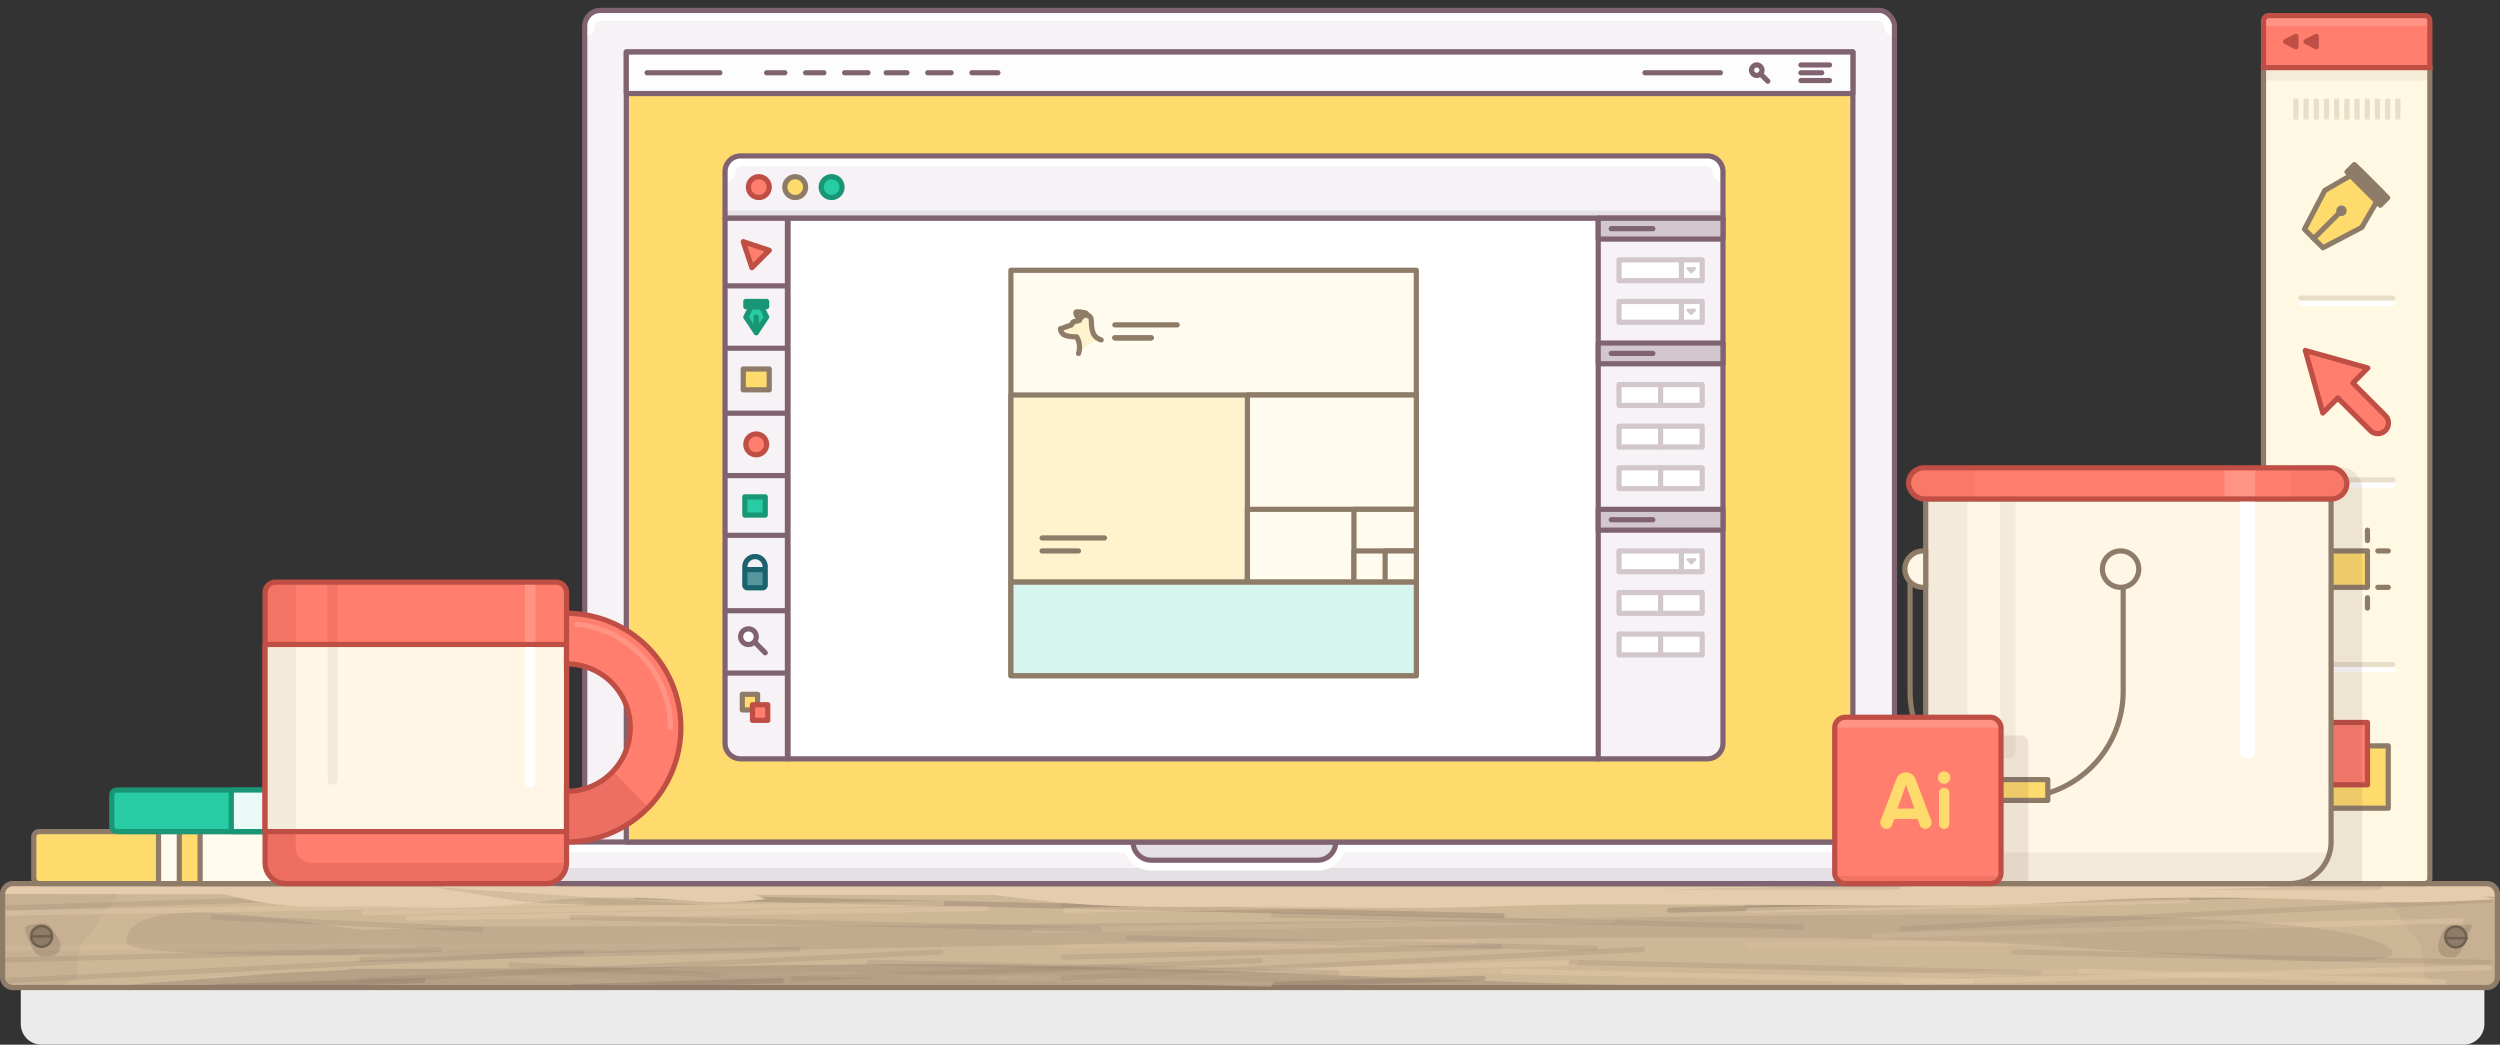 <svg xmlns="http://www.w3.org/2000/svg" xmlns:xlink="http://www.w3.org/1999/xlink" width="962" height="402" viewBox="0 0 962 402">
  <rect x="0" y="0" width="962" height="402" fill="#333333" stroke="none"/>
  <defs>
    <style>
      .a, .m, .r {
        fill: #f7f2f5;
      }

      .a, .ae, .aj, .aq, .p, .t, .v {
        stroke: #7f6371;
      }

      .a, .ae, .aj, .ak, .al, .am, .ao, .ap, .aq, .bc, .bd, .be, .bf, .bh, .bl, .bm, .bn, .bo, .bq, .c, .f, .g, .h, .j, .l, .o, .p, .r, .s, .t, .u, .v, .x {
        stroke-linecap: round;
        stroke-linejoin: round;
      }

      .a, .ae, .aj, .ak, .am, .ao, .ap, .aq, .ax, .ay, .b, .bb, .bc, .bd, .be, .bf, .bh, .bl, .bm, .bn, .bo, .bq, .c, .f, .g, .h, .j, .l, .p, .v {
        stroke-width: 2px;
      }

      .b, .c, .y {
        fill: #ff7e6d;
      }

      .b, .bb, .bc, .bl, .bo, .c {
        stroke: #bf4e45;
      }

      .av, .aw, .ax, .ay, .b, .bb {
        stroke-miterlimit: 10;
      }

      .d {
        fill: #ecebec;
      }

      .e {
        fill: #ceb797;
      }

      .aw, .ay, .bb, .bd, .bl, .bq, .f, .g, .h, .j, .l, .o, .p, .s, .t, .u, .x {
        fill: none;
      }

      .am, .ao, .ap, .ax, .ay, .be, .bf, .bh, .f, .g, .l {
        stroke: #8e7c69;
      }

      .ar, .at, .bk, .f, .j {
        opacity: 0.2;
      }

      .as, .au, .ba, .bq, .g, .h {
        opacity: 0.4;
      }

      .h, .j {
        stroke: #e5ccae;
      }

      .ab, .as, .at, .av, .bf, .i {
        fill: #8e7c69;
      }

      .bg, .bi, .i {
        opacity: 0.1;
      }

      .k {
        fill: #e5ccae;
      }

      .n {
        clip-path: url(#a);
      }

      .bd, .o, .s {
        stroke: #fff;
      }

      .o {
        stroke-width: 8px;
      }

      .q {
        clip-path: url(#b);
      }

      .r, .u, .x {
        stroke: #e5e0e3;
      }

      .r, .u {
        stroke-width: 12px;
      }

      .s {
        stroke-width: 22px;
      }

      .t {
        stroke-width: 16px;
      }

      .aa, .be, .v {
        fill: #ffdb6d;
      }

      .w {
        clip-path: url(#c);
      }

      .x {
        stroke-width: 6px;
      }

      .bc, .bi, .bk, .bp, .z {
        fill: #bf4e45;
      }

      .ac, .bm {
        fill: #27cba4;
      }

      .ad {
        fill: #189675;
      }

      .ae, .ag, .ak {
        fill: #fff;
      }

      .af {
        fill: #7f6371;
      }

      .ah {
        fill: #56959e;
      }

      .ai {
        fill: #1a626e;
      }

      .aj, .al {
        fill: #d2c7cc;
      }

      .ak, .al {
        stroke: #d2c7cc;
      }

      .am {
        fill: #fffbee;
      }

      .an, .ao {
        fill: #fff3ce;
      }

      .ap {
        fill: #d5f5ee;
      }

      .aq {
        fill: #fefdfd;
      }

      .av, .aw {
        stroke: #726051;
      }

      .ax {
        fill: #fff8e2;
      }

      .az {
        clip-path: url(#d);
      }

      .ba {
        fill: #ffb2a7;
      }

      .bg {
        fill: #553143;
      }

      .bh, .bo {
        fill: #fff6e5;
      }

      .bj {
        clip-path: url(#e);
      }

      .bm, .bn {
        stroke: #189675;
      }

      .bn {
        fill: #eafaf6;
      }

      .bp {
        opacity: 0.3;
      }

      .bq {
        stroke: #ffb2a7;
      }
    </style>
    <clipPath id="a">
      <rect class="a" x="225" y="4" width="504" height="336" rx="6" ry="6"/>
    </clipPath>
    <clipPath id="b">
      <path class="a" d="M210.333,324H739.667A5.333,5.333,0,0,1,745,329.333v0A10.667,10.667,0,0,1,734.333,340H215.667A10.667,10.667,0,0,1,205,329.333v0A5.333,5.333,0,0,1,210.333,324Z"/>
    </clipPath>
    <clipPath id="c">
      <path class="a" d="M285,60H657a6,6,0,0,1,6,6V84a0,0,0,0,1,0,0H279a0,0,0,0,1,0,0V66A6,6,0,0,1,285,60Z"/>
    </clipPath>
    <clipPath id="d">
      <path class="b" d="M873,6h60a2,2,0,0,1,2,2V26a0,0,0,0,1,0,0H871a0,0,0,0,1,0,0V8A2,2,0,0,1,873,6Z"/>
    </clipPath>
    <clipPath id="e">
      <rect class="c" x="706" y="276" width="64" height="64" rx="4" ry="4"/>
    </clipPath>
  </defs>
  <title>introduction-960</title>
  <g>
    <path class="d" d="M8,354H956a0,0,0,0,1,0,0V394a8,8,0,0,1-8,8H16a8,8,0,0,1-8-8V354a0,0,0,0,1,0,0Z"/>
    <rect class="e" x="1" y="340" width="960" height="40" rx="4" ry="4"/>
    <line class="f" x1="3.097" y1="349.363" x2="222.019" y2="342.429"/>
    <line class="f" x1="2.726" y1="369.341" x2="169.049" y2="365.381"/>
    <line class="f" x1="3.644" y1="377.299" x2="224.019" y2="366.429"/>
    <line class="f" x1="732.019" y1="357.354" x2="958.253" y2="346.354"/>
    <line class="g" x1="245.002" y1="345.026" x2="578.002" y2="352.426"/>
    <line class="g" x1="642.519" y1="350.254" x2="865.019" y2="344.742"/>
    <line class="h" x1="170.543" y1="374.683" x2="250.543" y2="378.683"/>
    <line class="f" x1="775.019" y1="366.354" x2="958.253" y2="370.354"/>
    <line class="f" x1="196.548" y1="371.263" x2="276.548" y2="375.263"/>
    <line class="f" x1="305.019" y1="376.683" x2="485.019" y2="369.683"/>
    <line class="f" x1="434.042" y1="360.9" x2="614.042" y2="364.9"/>
    <line class="f" x1="81.989" y1="352.989" x2="185.065" y2="357.604"/>
    <path class="i" d="M938.892,379.791c-9.297-4.404-5.214-6.203-6.533-12.845-1.349-6.794-4.954-6.3-7.902-12.933-2.948-6.631-13.774-8.136-7.569-14.013h40.176A3.968,3.968,0,0,1,961,344v31.868a3.964,3.964,0,0,1-3.86,3.999C950.998,379.977,939.614,380.133,938.892,379.791Z"/>
    <path class="i" d="M23.47,379.791c9.449-4.404,5.299-6.203,6.639-12.845,1.371-6.794,5.035-6.3,8.031-12.933,2.996-6.631,10.765-8.136,4.459-14.013H5a4,4,0,0,0-4,4v31.868A3.994,3.994,0,0,0,4.923,379.867C11.165,379.977,22.735,380.133,23.47,379.791Z"/>
    <line class="j" x1="79.509" y1="376.596" x2="169.509" y2="374.596"/>
    <line class="h" x1="2.022" y1="351.375" x2="224.492" y2="347.667"/>
    <line class="h" x1="157.008" y1="353.309" x2="379.477" y2="349.602"/>
    <line class="h" x1="398" y1="358.053" x2="620.469" y2="354.345"/>
    <line class="h" x1="384.007" y1="376.188" x2="606.476" y2="370.48"/>
    <line class="h" x1="616.987" y1="347.002" x2="802.425" y2="342.244"/>
    <line class="h" x1="732.284" y1="378.062" x2="957.987" y2="372.354"/>
    <line class="h" x1="721.265" y1="360.007" x2="946.968" y2="354.299"/>
    <line class="j" x1="1.979" y1="364.81" x2="159.055" y2="363.668"/>
    <path class="k" d="M1,344H1a3.996,3.996,0,0,1,4-3.996L956.005,341A3.997,3.997,0,0,1,960,345Z"/>
    <path class="k" d="M79.352,342.227c.921.285,2.069.611,3.463.981,32.18,8.544,38.212,4.631,76.041,5.889,29.921.995,30.46-1.411,60.467-1.161s-69.993.232-39.986.482c30.002.25,30.165-3.274,60.167-3.024,28.964.241,29.21,3.461,55.182.568l-9.413-3.597Z"/>
    <path class="l" d="M5,340H956.997A4.003,4.003,0,0,1,961,344.003V375.997A4.003,4.003,0,0,1,956.997,380H5.003A4.003,4.003,0,0,1,1,375.997V344A4,4,0,0,1,5,340Z"/>
    <line class="g" x1="82.998" y1="379.675" x2="162.664" y2="377.342"/>
    <line class="f" x1="139.07" y1="369.236" x2="307.07" y2="365.236"/>
    <line class="f" x1="139.04" y1="377.283" x2="362.04" y2="366.283"/>
    <line class="h" x1="308.565" y1="374.683" x2="488.565" y2="378.683"/>
    <line class="f" x1="334.569" y1="370.334" x2="514.569" y2="374.334"/>
    <line class="f" x1="220.01" y1="352.989" x2="423.086" y2="357.604"/>
    <line class="j" x1="217.53" y1="376.596" x2="307.53" y2="374.596"/>
    <line class="h" x1="140.043" y1="351.229" x2="362.513" y2="347.522"/>
    <line class="j" x1="140" y1="364.665" x2="297.076" y2="363.523"/>
    <line class="g" x1="221.019" y1="379.675" x2="300.685" y2="377.342"/>
    <line class="f" x1="409.059" y1="348.354" x2="730.059" y2="341.354"/>
    <line class="f" x1="409.089" y1="368.307" x2="577.089" y2="364.307"/>
    <line class="f" x1="409.059" y1="376.354" x2="632.059" y2="365.354"/>
    <line class="h" x1="578.584" y1="373.754" x2="758.584" y2="377.754"/>
    <line class="f" x1="604.588" y1="370.334" x2="784.588" y2="374.334"/>
    <line class="f" x1="490.029" y1="352.06" x2="693.105" y2="356.675"/>
    <line class="j" x1="487.549" y1="375.667" x2="577.549" y2="373.667"/>
    <line class="h" x1="410.062" y1="350.301" x2="632.532" y2="346.593"/>
    <line class="j" x1="410.019" y1="363.736" x2="567.095" y2="362.594"/>
    <line class="g" x1="491.038" y1="378.746" x2="570.704" y2="376.413"/>
    <line class="f" x1="672.146" y1="348.354" x2="915.654" y2="341.354"/>
    <line class="h" x1="800.746" y1="373.754" x2="940.526" y2="377.754"/>
    <path class="f" d="M960.253,374.334"/>
    <path class="f" d="M820.473,370.334"/>
    <line class="j" x1="731.688" y1="375.667" x2="799.961" y2="373.667"/>
    <g>
      <rect class="m" x="225" y="4" width="504" height="336" rx="6" ry="6"/>
      <g class="n">
        <path class="o" d="M225,10a5.954,5.954,0,0,1,5.906-6h492.188A5.954,5.954,0,0,1,729,10"/>
      </g>
      <rect class="p" x="225" y="4" width="504" height="336" rx="6" ry="6"/>
    </g>
    <g>
      <path class="m" d="M210.333,324H739.667A5.333,5.333,0,0,1,745,329.333v0A10.667,10.667,0,0,1,734.333,340H215.667A10.667,10.667,0,0,1,205,329.333v0A5.333,5.333,0,0,1,210.333,324Z"/>
      <g class="q">
        <path class="r" d="M753,332c0,4.418-13.277,8-19.857,8H216.857C210.277,340,197,336.418,197,332"/>
        <path class="o" d="M205,328c0-2.209,2.667-4,5.956-4H739.044C742.333,324,745,325.791,745,328"/>
        <line class="s" x1="443" y1="324" x2="507" y2="324"/>
        <line class="t" x1="443" y1="324" x2="507" y2="324"/>
        <line class="u" x1="443" y1="324" x2="507" y2="324"/>
      </g>
      <path class="p" d="M210.333,324H739.667A5.333,5.333,0,0,1,745,329.333v0A10.667,10.667,0,0,1,734.333,340H215.667A10.667,10.667,0,0,1,205,329.333v0A5.333,5.333,0,0,1,210.333,324Z"/>
    </g>
    <rect class="v" x="241" y="20" width="472" height="304"/>
    <g>
      <g>
        <path class="m" d="M285,60H657a6,6,0,0,1,6,6V84a0,0,0,0,1,0,0H279a0,0,0,0,1,0,0V66A6,6,0,0,1,285,60Z"/>
        <g class="w">
          <path class="o" d="M279,66a5.94,5.94,0,0,1,5.878-6h372.245A5.94,5.94,0,0,1,663,66"/>
          <line class="x" x1="663" y1="84" x2="279" y2="84"/>
        </g>
        <path class="p" d="M285,60H657a6,6,0,0,1,6,6V84a0,0,0,0,1,0,0H279a0,0,0,0,1,0,0V66A6,6,0,0,1,285,60Z"/>
      </g>
      <g>
        <circle class="y" cx="292" cy="72" r="4"/>
        <path class="z" d="M292,77a5,5,0,1,1,5-5A5.006,5.006,0,0,1,292,77Zm0-8a3,3,0,1,0,3,3A3.003,3.003,0,0,0,292,69Z"/>
      </g>
      <g>
        <circle class="aa" cx="306" cy="72" r="4"/>
        <path class="ab" d="M306,77a5,5,0,1,1,5-5A5.006,5.006,0,0,1,306,77Zm0-8a3,3,0,1,0,3,3A3.003,3.003,0,0,0,306,69Z"/>
      </g>
      <g>
        <circle class="ac" cx="320" cy="72" r="4"/>
        <path class="ad" d="M320,77a5,5,0,1,1,5-5A5.006,5.006,0,0,1,320,77Zm0-8a3,3,0,1,0,3,3A3.003,3.003,0,0,0,320,69Z"/>
      </g>
      <rect class="ae" x="303.231" y="84" width="312" height="208"/>
      <path class="a" d="M279,84h24a0,0,0,0,1,0,0V292a0,0,0,0,1,0,0H285a6,6,0,0,1-6-6V84A0,0,0,0,1,279,84Z"/>
      <path class="a" d="M615,84h48a0,0,0,0,1,0,0V286a6,6,0,0,1-6,6H615a0,0,0,0,1,0,0V84A0,0,0,0,1,615,84Z"/>
      <g>
        <g>
          <g>
            <rect class="aa" x="285.635" y="267.192" width="5.885" height="6"/>
            <path class="ab" d="M291.519,274.192h-5.884a1,1,0,0,1-1-1v-6a1,1,0,0,1,1-1H291.519a1,1,0,0,1,1,1v6A1,1,0,0,1,291.519,274.192Zm-4.884-2H290.519v-4h-3.884Z"/>
          </g>
          <g>
            <rect class="y" x="289.558" y="271.192" width="5.885" height="6"/>
            <path class="z" d="M295.442,278.192h-5.885a1,1,0,0,1-1-1v-6a1,1,0,0,1,1-1h5.885a1,1,0,0,1,1,1v6A1,1,0,0,1,295.442,278.192Zm-4.885-2h3.885v-4h-3.885Z"/>
          </g>
        </g>
        <g>
          <path class="af" d="M294.461,252.192a.996.996,0,0,1-.714-.3l-5.884-6a1.0 1,0,1,1,1.428-1.4l5.884,6a1,1,0,0,1-.714,1.7Z"/>
          <g>
            <circle class="ag" cx="288" cy="245" r="3"/>
            <path class="af" d="M288,249a4,4,0,1,1,4-4A4.005,4.005,0,0,1,288,249Zm0-6a2,2,0,1,0,2,2A2.002,2.002,0,0,0,288,243Z"/>
          </g>
        </g>
        <g>
          <g>
            <path class="ah" d="M286.615,219.192h7.846a0,0,0,0,1,0,0v6a1,1,0,0,1-1,1h-5.846a1,1,0,0,1-1-1v-6A0,0,0,0,1,286.615,219.192Z"/>
            <path class="ai" d="M293.461,227.192h-5.846a2.002,2.002,0,0,1-2-2v-6a1,1,0,0,1,1-1h7.846a1,1,0,0,1,1,1v6A2.002,2.002,0,0,1,293.461,227.192Zm-5.846-7v5h5.848l-.001-5Z"/>
          </g>
          <path class="ai" d="M294.461,219.192a1,1,0,0,1-1-1,2.924,2.924,0,1,0-5.846,0,1,1,0,0,1-2,0,4.924,4.924,0,1,1,9.846,0A1,1,0,0,1,294.461,219.192Z"/>
        </g>
        <g>
          <polygon class="y" points="296 96.333 286 93 289.333 103 292.667 99.667 296 96.333"/>
          <path class="z" d="M289.334,104a1.001,1.001,0,0,1-.949-.684l-3.333-10a1,1,0,0,1,1.265-1.265l10,3.333a1,1,0,0,1,.391,1.656l-6.667,6.667A.998.998,0,0,1,289.334,104Zm-1.752-9.419,2.189,6.567,4.378-4.378Z"/>
        </g>
        <g>
          <rect class="ac" x="286.615" y="191.192" width="7.846" height="7"/>
          <path class="ad" d="M294.461,199.192h-7.846a1,1,0,0,1-1-1v-7a1,1,0,0,1,1-1h7.846a1,1,0,0,1,1,1v7A1,1,0,0,1,294.461,199.192Zm-6.846-2h5.846v-5h-5.846Z"/>
        </g>
        <g>
          <rect class="aa" x="286" y="142" width="10" height="8"/>
          <path class="ab" d="M296,151H286a1,1,0,0,1-1-1v-8a1,1,0,0,1,1-1h10a1,1,0,0,1,1,1v8A1,1,0,0,1,296,151Zm-9-2h8v-6h-8Z"/>
        </g>
        <g>
          <circle class="y" cx="291" cy="171" r="4"/>
          <path class="z" d="M291,176a5,5,0,1,1,5-5A5.006,5.006,0,0,1,291,176Zm0-8a3,3,0,1,0,3,3A3.003,3.003,0,0,0,291,168Z"/>
        </g>
        <line class="p" x1="279.75" y1="110" x2="302.308" y2="110"/>
        <line class="p" x1="279.75" y1="134" x2="302.308" y2="134"/>
        <line class="p" x1="279.75" y1="159" x2="302.308" y2="159"/>
        <line class="p" x1="279.75" y1="183" x2="302.308" y2="183"/>
        <line class="p" x1="279.75" y1="206" x2="302.308" y2="206"/>
        <line class="p" x1="279.75" y1="235" x2="302.308" y2="235"/>
        <line class="p" x1="279.75" y1="259" x2="302.308" y2="259"/>
        <g>
          <g>
            <g>
              <polygon class="ac" points="289 118 293 118 295 122 291 128 287 122 289 118"/>
              <path class="ad" d="M291,129a1.0 1,0,0,1-.832-.445l-4-6a1,1,0,0,1-.062-1.002l2-4A1.0 1,0,0,1,289,117h4a1.0 1,0,0,1,.895.553l2,4a1,1,0,0,1-.062,1.002l-4,6A1.0 1,0,0,1,291,129Zm-2.846-7.072L291,126.197l2.846-4.269L292.382,119h-2.764Z"/>
            </g>
            <g>
              <rect class="ac" x="287" y="116" width="8" height="2"/>
              <path class="ad" d="M295,119h-8a1,1,0,0,1-1-1v-2a1,1,0,0,1,1-1h8a1,1,0,0,1,1,1v2A1,1,0,0,1,295,119Zm-7-2h0Z"/>
            </g>
          </g>
          <path class="ad" d="M291,129a1,1,0,0,1-1-1v-6a1,1,0,0,1,2,0v6A1,1,0,0,1,291,129Z"/>
        </g>
      </g>
      <g>
        <rect class="aj" x="615" y="84" width="48" height="8"/>
        <line class="p" x1="620" y1="88" x2="636" y2="88"/>
      </g>
      <g>
        <rect class="aj" x="615" y="132" width="48" height="8"/>
        <line class="p" x1="620" y1="136" x2="636" y2="136"/>
      </g>
      <g>
        <rect class="aj" x="615" y="196" width="48" height="8"/>
        <line class="p" x1="620" y1="200" x2="636" y2="200"/>
      </g>
      <rect class="ak" x="623" y="148" width="16" height="8"/>
      <rect class="ak" x="639" y="148" width="16" height="8"/>
      <rect class="ak" x="623" y="164" width="16" height="8"/>
      <rect class="ak" x="639" y="164" width="16" height="8"/>
      <g>
        <rect class="ak" x="623" y="228" width="16" height="8"/>
        <rect class="ak" x="639" y="228" width="16" height="8"/>
      </g>
      <g>
        <rect class="ak" x="623" y="244" width="16" height="8"/>
        <rect class="ak" x="639" y="244" width="16" height="8"/>
      </g>
      <rect class="ak" x="623" y="180" width="16" height="8"/>
      <rect class="ak" x="639" y="180" width="16" height="8"/>
      <g>
        <rect class="ak" x="623" y="100" width="32" height="8"/>
        <line class="ak" x1="647" y1="100" x2="647" y2="108"/>
        <polygon class="al" points="652.195 103.293 650.808 104.707 649.421 103.293 652.195 103.293"/>
      </g>
      <g>
        <rect class="ak" x="623" y="116" width="32" height="8"/>
        <line class="ak" x1="647" y1="116" x2="647" y2="124"/>
        <polygon class="al" points="652.195 119.293 650.808 120.707 649.421 119.293 652.195 119.293"/>
      </g>
      <g>
        <rect class="ak" x="623" y="212" width="32" height="8"/>
        <line class="ak" x1="647" y1="212" x2="647" y2="220"/>
        <polygon class="al" points="652.195 215.293 650.808 216.707 649.421 215.293 652.195 215.293"/>
      </g>
      <rect class="am" x="389" y="104" width="156" height="156"/>
      <g>
        <path class="an" d="M423.738,130.815c-2.591-.877-3.778-2.543-3.778-7.259,0-2.279-1.598-2.222-1.598-2.222l-.004.001a1.115,1.115,0,0,0-.531-.862A14.267,14.267,0,0,0,414.347,120c-.412,0-.4.351-.221.946.095.313.406,1.276,1.184,1.276.594.419,0,1.098,0,1.098l-2.325.531-.726,1.185-4.214,1.49a3.034,3.034,0,0,0,1.407,2.302c1.355.825,4.84.801,4.84.801a7.667,7.667,0,0,1,.727,6.37A14.199,14.199,0,0,1,423.738,130.815Z"/>
        <g>
          <path class="am" d="M423.738,130.815c-2.591-.877-3.778-2.543-3.778-7.259,0-2.279-1.598-2.222-1.598-2.222"/>
          <path class="l" d="M416.201,121.987a1.774,1.774,0,0,0,.522-.487"/>
          <path class="l" d="M418.394,121.5c-.084-.498-.245-.893-.568-1.027A14.266,14.266,0,0,0,414.347,120c-.412,0-.4.351-.221.946.095.313.406,1.276,1.184,1.276a1.701,1.701,0,0,0,.891-.236"/>
          <path class="l" d="M415.02,136a7.668,7.668,0,0,0-.727-6.37s-3.485.024-4.84-.801a3.035,3.035,0,0,1-1.408-2.302l4.214-1.49.727-1.185,2.325-.531s.594-.68 0-1.098"/>
        </g>
      </g>
      <line class="l" x1="429" y1="125" x2="453" y2="125"/>
      <line class="l" x1="429" y1="130" x2="443" y2="130"/>
      <g>
        <rect class="ao" x="389" y="152" width="156" height="72"/>
        <rect class="am" x="480" y="152" width="65" height="72"/>
        <rect class="am" x="480" y="196" width="65" height="28"/>
        <rect class="am" x="521" y="196" width="24" height="28"/>
        <rect class="am" x="521" y="212" width="24" height="12"/>
        <rect class="am" x="533" y="212" width="12" height="12"/>
      </g>
      <rect class="ap" x="389" y="224" width="156" height="36"/>
      <g>
        <line class="l" x1="401" y1="207" x2="425" y2="207"/>
        <line class="l" x1="401" y1="212" x2="415" y2="212"/>
      </g>
      <line class="l" x1="429" y1="130" x2="443" y2="130"/>
    </g>
    <rect class="aq" x="241" y="20" width="472" height="16"/>
    <g>
      <g>
        <line class="p" x1="249" y1="28" x2="277" y2="28"/>
        <line class="p" x1="295" y1="28" x2="302" y2="28"/>
        <line class="p" x1="310" y1="28" x2="317" y2="28"/>
        <line class="p" x1="325" y1="28" x2="334" y2="28"/>
        <line class="p" x1="341" y1="28" x2="349" y2="28"/>
        <line class="p" x1="357" y1="28" x2="366" y2="28"/>
        <line class="p" x1="374" y1="28" x2="384" y2="28"/>
      </g>
      <g>
        <line class="p" x1="693" y1="25" x2="704" y2="25"/>
        <line class="p" x1="693" y1="28" x2="701" y2="28"/>
        <line class="p" x1="693" y1="31" x2="704" y2="31"/>
      </g>
      <g>
        <circle class="p" cx="676" cy="27" r="2" transform="translate(178.904 485.912) rotate(-45)"/>
        <line class="p" x1="677.414" y1="28.414" x2="680.243" y2="31.243"/>
      </g>
      <line class="p" x1="662" y1="28" x2="633" y2="28"/>
    </g>
    <path class="k" d="M367.622,342.264c1.721.285,3.867.611,6.472.981,60.149,8.544,71.422,4.631,142.13,5.889,55.926.995,56.934-1.411,113.02-1.161s56.087.232,112.173.482c56.078.25,56.382-3.274,112.46-3.024,54.138.241,57.831,3.461,106.375.568l-17.595-3.597Z"/>
    <line class="h" x1="672.907" y1="350.301" x2="841.67" y2="346.593"/>
    <line class="j" x1="672.874" y1="363.736" x2="792.031" y2="362.594"/>
    <g class="ar">
      <path class="ab" d="M166.023,341.283l34.183,5.568c24.993,2.064,35.206,1.157,72.902,1.45"/>
    </g>
    <path class="as" d="M112.648,374.184c56.148-2.025-21.023-1.136,63.666-1.423,86.628-.294,80.335-1.079,164.9-1.721,84.553-.642,208.532,6.608,283.47,7.96h-576S106.652,374.401,112.648,374.184Z"/>
    <path class="at" d="M140.164,357.808c80.303-2.064,13.117-1.157,134.239-1.45,123.894-.299,114.894-1.1,235.837-1.754,120.926-.654,367.159-9.305,405.414,8.112,33.22,15.125-102.932,1.977-149.868,0-204.094-8.597-716.387,14.583-717.101,0C47.563,339.84,131.588,358.028,140.164,357.808Z"/>
    <g>
      <g class="au">
        <path class="ab" d="M18.877,368.027c-5.534.754-6.253-2.52-8.367-7.69-1.637-4.004-1.178-4.147,3.109-4.731,5.534-.754,4.902-.237,8.116,4.331C24.805,364.301,23.163,367.443,18.877,368.027Z"/>
      </g>
      <circle class="av" cx="15.987" cy="360.317" r="4"/>
      <line class="aw" x1="11.987" y1="360.317" x2="19.987" y2="360.317"/>
    </g>
    <g class="au">
      <path class="ab" d="M949.528,360.069c-2.468,5.078-2.518,9.314-8.052,8.195-4.286-.867-3.754-5.098-1.842-9.031,2.468-5.078,3.347-2.369,8.912-3.322C952.155,355.292,951.44,356.136,949.528,360.069Z"/>
    </g>
    <circle class="av" cx="944.987" cy="360.538" r="4"/>
    <line class="aw" x1="941.619" y1="361" x2="949.619" y2="361"/>
    <path class="ax" d="M871,26h64a0,0,0,0,1,0,0V338a2,2,0,0,1-2,2H873a2,2,0,0,1-2-2V26A0,0,0,0,1,871,26Z"/>
    <g class="ar">
      <line class="ay" x1="883.462" y1="38" x2="883.462" y2="46"/>
      <line class="ay" x1="887.385" y1="38" x2="887.385" y2="46"/>
      <line class="ay" x1="891.308" y1="38" x2="891.308" y2="46"/>
      <line class="ay" x1="895.231" y1="38" x2="895.231" y2="46"/>
      <line class="ay" x1="899.154" y1="38" x2="899.154" y2="46"/>
      <line class="ay" x1="903.077" y1="38" x2="903.077" y2="46"/>
      <line class="ay" x1="907" y1="38" x2="907" y2="46"/>
      <line class="ay" x1="910.923" y1="38" x2="910.923" y2="46"/>
      <line class="ay" x1="914.846" y1="38" x2="914.846" y2="46"/>
      <line class="ay" x1="918.769" y1="38" x2="918.769" y2="46"/>
      <line class="ay" x1="922.692" y1="38" x2="922.692" y2="46"/>
    </g>
    <rect class="i" x="872" y="27" width="62" height="4"/>
    <g>
      <g>
        <path class="y" d="M873,6h60a2,2,0,0,1,2,2V26a0,0,0,0,1,0,0H871a0,0,0,0,1,0,0V8A2,2,0,0,1,873,6Z"/>
        <g class="az">
          <path class="ba" d="M873.692,6h58.769a2,2,0,0,1,2,2v2a0,0,0,0,1,0,0H871.692a0,0,0,0,1,0,0V8A2,2,0,0,1,873.692,6Z"/>
        </g>
        <path class="bb" d="M873,6h60a2,2,0,0,1,2,2V26a0,0,0,0,1,0,0H871a0,0,0,0,1,0,0V8A2,2,0,0,1,873,6Z"/>
      </g>
      <polygon class="bc" points="879.538 16 883.462 14 883.462 18 879.538 16"/>
      <polygon class="bc" points="887.385 16 891.308 14 891.308 18 887.385 16"/>
    </g>
    <g>
      <line class="f" x1="885.423" y1="114.711" x2="920.731" y2="114.711"/>
      <line class="bd" x1="885.423" y1="116.711" x2="920.731" y2="116.711"/>
    </g>
    <g>
      <line class="f" x1="885.423" y1="184.711" x2="920.731" y2="184.711"/>
      <line class="bd" x1="885.423" y1="186.711" x2="920.731" y2="186.711"/>
    </g>
    <g>
      <line class="f" x1="885.423" y1="255.711" x2="920.731" y2="255.711"/>
      <line class="bd" x1="885.423" y1="257.711" x2="920.731" y2="257.711"/>
    </g>
    <g>
      <path class="be" d="M895,287v24h24V287Z"/>
      <rect class="c" x="887" y="278" width="24" height="24"/>
    </g>
    <path class="c" d="M917.881,159.896l-12.514-12.514,5.776-5.776-24.065-6.738,6.738,24.065L899.591,153.158,912.105,165.672a4.084,4.084,0,0,0,5.776,0h0A4.084,4.084,0,0,0,917.881,159.896Z"/>
    <g>
      <path class="be" d="M895,212v14h16V212Z"/>
      <line class="l" x1="891" y1="212" x2="887" y2="212"/>
      <line class="l" x1="919" y1="212" x2="915" y2="212"/>
      <g>
        <line class="l" x1="891" y1="226" x2="887" y2="226"/>
        <line class="l" x1="919" y1="226" x2="915" y2="226"/>
      </g>
      <line class="l" x1="895" y1="230" x2="895" y2="234"/>
      <line class="l" x1="895" y1="204" x2="895" y2="208"/>
      <g>
        <line class="l" x1="911" y1="230" x2="911" y2="234"/>
        <line class="l" x1="911" y1="204" x2="911" y2="208"/>
      </g>
    </g>
    <g>
      <polygon class="be" points="886.768 88.211 893.879 95.322 908.812 87.5 916.634 73.989 908.101 65.456 894.59 73.278 886.768 88.211"/>
      <path class="ab" d="M899.582,79.664a1.965,1.965,0,0,1,2.817,0,2.059,2.059,0,0,1,0,2.872,1.965,1.965,0,0,1-2.817,0A2.059,2.059,0,0,1,899.582,79.664Z"/>
      <line class="ay" x1="889.612" y1="92.478" x2="900.99" y2="81.1"/>
      <rect class="bf" x="901.895" y="69.133" width="18.102" height="4.023" transform="translate(317.117 -623.298) rotate(45)"/>
    </g>
    <path class="bg" d="M783,180V340H909V188a8,8,0,0,0-8-8Z"/>
    <path class="bh" d="M881,340H757a16,16,0,0,1-16-16V192L897,192V324A16,16,0,0,1,881,340Z"/>
    <path class="i" d="M757,192H741V324a15.848,15.848,0,0,0,15.692,16H885l6.49-3.245a5.064,5.064,0,0,0,2.265-2.265L897,328H765a8,8,0,0,1-8-8Z"/>
    <rect class="y" x="734.385" y="180" width="168.692" height="12" rx="6" ry="6"/>
    <path class="bi" d="M759.885,192H740.269a5.943,5.943,0,0,1-5.885-6h0a5.943,5.943,0,0,1,5.885-6h19.615Z"/>
    <rect class="ba" x="856" y="180" width="11.769" height="12"/>
    <path class="l" d="M817,223v43a41,41,0,0,1-41,41H776a41,41,0,0,1-41-41V219"/>
    <rect class="be" x="764" y="300" width="24" height="8"/>
    <path class="bi" d="M897.192,192H881.5V180h15.692a5.943,5.943,0,0,1,5.885,6h0A5.943,5.943,0,0,1,897.192,192Z"/>
    <circle class="bh" cx="816" cy="219" r="7"/>
    <path class="i" d="M769.692,192h5.885a0,0,0,0,1,0,0v97.058A2.942,2.942,0,0,1,772.635,292h0a2.942,2.942,0,0,1-2.942-2.942V192a0,0,0,0,1,0,0Z"/>
    <path class="ag" d="M861.885,192h5.885a0,0,0,0,1,0,0v97.058A2.942,2.942,0,0,1,864.827,292h0a2.942,2.942,0,0,1-2.942-2.942V192A0,0,0,0,1,861.885,192Z"/>
    <rect class="bb" x="734.385" y="180" width="168.692" height="12" rx="6" ry="6"/>
    <path class="bh" d="M740,226a7,7,0,0,1-.001-14L741,212V226Z"/>
    <path class="bg" d="M734.5,283v56h46V285.8a2.862,2.862,0,0,0-2.921-2.8Z"/>
    <g>
      <rect class="y" x="706" y="276" width="64" height="64" rx="4" ry="4"/>
      <g class="bj">
        <rect class="ba" x="706" y="276" width="64" height="4"/>
        <rect class="bk" x="706" y="337" width="64" height="2"/>
      </g>
      <rect class="bl" x="706" y="276" width="64" height="64" rx="4" ry="4"/>
    </g>
    <g>
      <path class="aa" d="M740.884,318.959a2.308,2.308,0,0,1-2.166-1.504l-.816-2.304h-8.977l-.848,2.304a2.319,2.319,0,0,1-2.197,1.504,2.4,2.4,0,0,1-2.354-2.432,2.105,2.105,0,0,1,.157-.864l6.121-16.031a3.707,3.707,0,0,1,3.421-2.4,3.784,3.784,0,0,1,3.798,2.4l6.089,16.031a2.791,2.791,0,0,1,.157.864A2.427,2.427,0,0,1,740.884,318.959Zm-7.47-16.991-3.264,9.184h6.528Z"/>
      <path class="aa" d="M750.487,299.217a2.386,2.386,0,1,1-2.386-2.399A2.38,2.38,0,0,1,750.487,299.217Zm-2.386,19.743a1.989,1.989,0,0,1-1.977-2.016V305.104a1.996,1.996,0,0,1,2.04-1.984,1.975,1.975,0,0,1,1.946,1.984v11.839A1.995,1.995,0,0,1,748.101,318.959Z"/>
    </g>
    <g>
      <rect class="be" x="13" y="320" width="160" height="20" rx="2" ry="2"/>
      <rect class="am" x="77" y="320" width="60" height="20"/>
      <rect class="am" x="61" y="320" width="8" height="20"/>
    </g>
    <g>
      <rect class="bm" x="43" y="304" width="112" height="16" rx="2" ry="2"/>
      <rect class="bn" x="89" y="304" width="48" height="16"/>
    </g>
    <path class="c" d="M106,224H214a4,4,0,0,1,4,4V332a8,8,0,0,1-8,8H110a8,8,0,0,1-8-8V228A4,4,0,0,1,106,224Z"/>
    <rect class="bo" x="102" y="248" width="116" height="72"/>
    <rect class="i" x="103" y="249" width="11" height="70"/>
    <path class="bp" d="M102,320v12a7.924,7.924,0,0,0,7.846,8h98.538C212.718,340,218,336.418,218,332H119.654a5.943,5.943,0,0,1-5.885-6v-6Z"/>
    <rect class="ba" x="202" y="225" width="4" height="22"/>
    <rect class="bk" x="126" y="224" width="3.923" height="24"/>
    <path class="bk" d="M114,224h-8a4,4,0,0,0-4,4v20h12Z"/>
    <path class="i" d="M126.077,248H130a0,0,0,0,1,0,0v52.038A1.962,1.962,0,0,1,128.038,302h0a1.962,1.962,0,0,1-1.962-1.962V248a0,0,0,0,1,0,0Z"/>
    <path class="ag" d="M202,249h4a0,0,0,0,1,0,0v52.038A1.962,1.962,0,0,1,204.038,303h-.077A1.962,1.962,0,0,1,202,301.038V249a0,0,0,0,1,0,0Z"/>
    <g>
      <path class="b" d="M218,324a44,44,0,0,0,0-88v19.473a24.527,24.527,0,0,1,0,49.054Z"/>
      <path class="bq" d="M222,240.198a40.058,40.058,0,0,1,36,39.802"/>
      <path class="bp" d="M235.863,296.808A24.459,24.459,0,0,1,218,304.527V324a43.868,43.868,0,0,0,31.473-13.252Z"/>
    </g>
  </g>
</svg>
